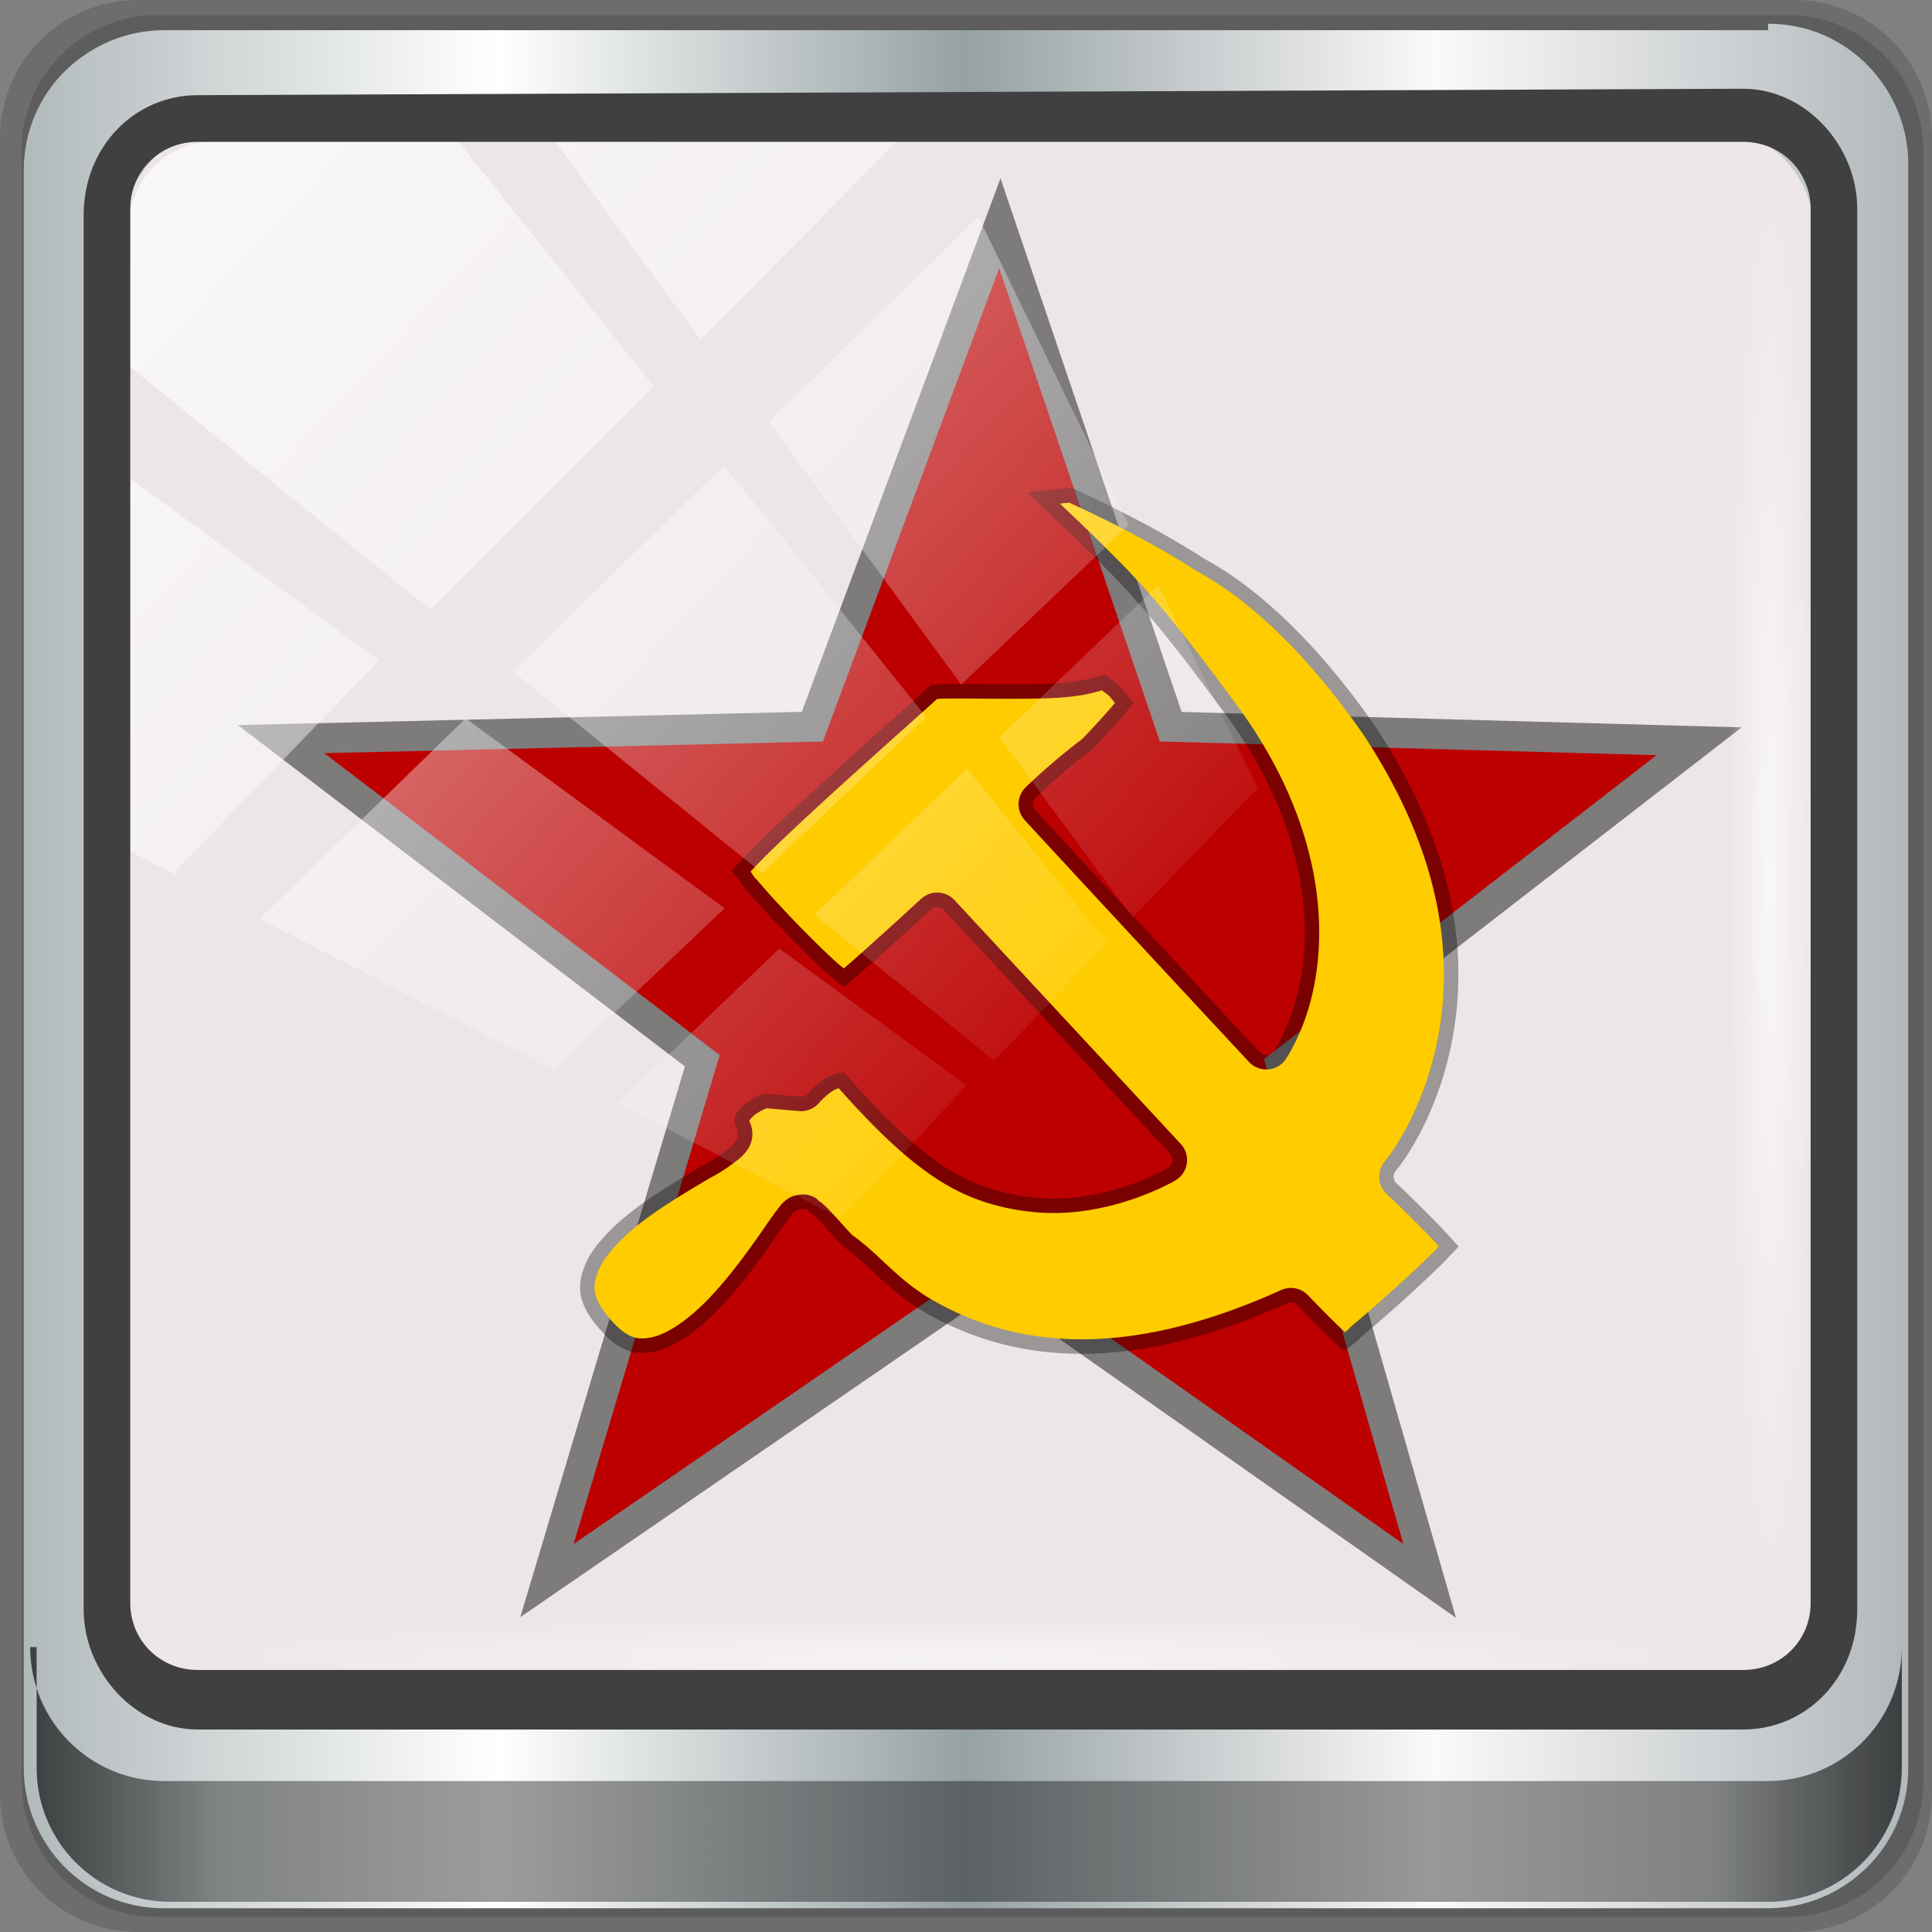 <?xml version="1.0" encoding="UTF-8" standalone="no"?>
<!-- Created with Inkscape (http://www.inkscape.org/) -->

<svg
   xmlns:dc="http://purl.org/dc/elements/1.1/"
   xmlns:cc="http://creativecommons.org/ns#"
   xmlns:rdf="http://www.w3.org/1999/02/22-rdf-syntax-ns#"
   xmlns:svg="http://www.w3.org/2000/svg"
   xmlns="http://www.w3.org/2000/svg"
   xmlns:xlink="http://www.w3.org/1999/xlink"
   xmlns:sodipodi="http://sodipodi.sourceforge.net/DTD/sodipodi-0.dtd"
   xmlns:inkscape="http://www.inkscape.org/namespaces/inkscape"
   width="96"
   height="96"
   version="1.1"
   id="svg37"
   sodipodi:docname="openra.svg"
   inkscape:version="0.92.2 5c3e80d, 2017-08-06">
  <rect width="100%" height="100%" fill="#808080" stroke="none"/>
  <sodipodi:namedview
     pagecolor="#ffffff"
     bordercolor="#666666"
     borderopacity="1"
     objecttolerance="10"
     gridtolerance="10"
     guidetolerance="10"
     inkscape:pageopacity="0"
     inkscape:pageshadow="2"
     inkscape:window-width="1280"
     inkscape:window-height="945"
     id="namedview39"
     showgrid="false"
     inkscape:zoom="7.5729167"
     inkscape:cx="23.43879"
     inkscape:cy="47.999974"
     inkscape:window-x="0"
     inkscape:window-y="20"
     inkscape:window-maximized="1"
     inkscape:current-layer="g139" />
  <defs
     id="defs19">
    <radialGradient
       id="c"
       cx="69.201"
       cy="56.485"
       r="32"
       fx="69.001"
       fy="20.88"
       gradientTransform="matrix(0.629,-0.629,0.919,0.919,-40.088,50.549)"
       gradientUnits="userSpaceOnUse">
      <stop
         stop-color="#b00036"
         stop-opacity=".376"
         offset="0"
         id="stop2" />
      <stop
         stop-color="#ef0052"
         stop-opacity="0"
         offset="1"
         id="stop4" />
    </radialGradient>
    <radialGradient
       id="b"
       cx="194.96"
       cy="224.28"
       r="114"
       fx="102.46"
       fy="94.263"
       gradientTransform="matrix(1,0,0,0.958,0,5.448)"
       gradientUnits="userSpaceOnUse">
      <stop
         stop-color="#99132d"
         offset="0"
         id="stop7" />
      <stop
         stop-color="#d9112b"
         offset="1"
         id="stop9" />
    </radialGradient>
    <radialGradient
       id="a"
       cx="46.066"
       cy="49.931"
       r="14.652"
       fx="35.24"
       fy="38.569"
       gradientTransform="matrix(1.302,0,0,1.281,-13.501,-14.49)"
       gradientUnits="userSpaceOnUse">
      <stop
         stop-color="#ff5b86"
         offset="0"
         id="stop12" />
      <stop
         stop-color="#ff9921"
         offset=".527"
         id="stop14" />
      <stop
         stop-color="#ffde3f"
         offset="1"
         id="stop16" />
    </radialGradient>
    <linearGradient
       inkscape:collect="always"
       xlink:href="#linearGradient6139-0"
       id="linearGradient4071"
       gradientUnits="userSpaceOnUse"
       gradientTransform="matrix(1.107,0,0,1.107,-5.143,-4.036)"
       x1="6"
       y1="47"
       x2="90"
       y2="47" />
    <linearGradient
       id="linearGradient6139-0">
      <stop
         id="stop6141-2"
         offset="0"
         style="stop-color:#b2babc;stop-opacity:1" />
      <stop
         style="stop-color:#ffffff;stop-opacity:1;"
         offset="0.25"
         id="stop6151-0" />
      <stop
         style="stop-color:#96a1a4;stop-opacity:1"
         offset="0.5"
         id="stop6147-1" />
      <stop
         id="stop6149-4"
         offset="0.75"
         style="stop-color:#fbf9f9;stop-opacity:1;" />
      <stop
         id="stop6143-4"
         offset="1"
         style="stop-color:#b2b9bc;stop-opacity:1" />
    </linearGradient>
    <linearGradient
       gradientTransform="translate(-2.95e-6,2.6e-5)"
       inkscape:collect="always"
       xlink:href="#linearGradient3832-0-6-1-1"
       id="linearGradient4129"
       x1="1.5"
       y1="88.172"
       x2="94.5"
       y2="88.172"
       gradientUnits="userSpaceOnUse" />
    <linearGradient
       id="linearGradient3832-0-6-1-1">
      <stop
         style="stop-color:#000000;stop-opacity:1;"
         offset="0"
         id="stop3834-6-3-7-1" />
      <stop
         id="stop3872-2-4"
         offset="0.1"
         style="stop-color:#000000;stop-opacity:0.588;" />
      <stop
         style="stop-color:#000000;stop-opacity:0.588;"
         offset="0.9"
         id="stop3844-6-2-7-6" />
      <stop
         style="stop-color:#000000;stop-opacity:1;"
         offset="1"
         id="stop3836-5-0-2-9" />
    </linearGradient>
    <radialGradient
       inkscape:collect="always"
       xlink:href="#linearGradient3737"
       id="radialGradient7462"
       gradientUnits="userSpaceOnUse"
       gradientTransform="matrix(0.975,0,0,0.049,33.899,80.167)"
       cx="13.948"
       cy="44.893"
       fx="13.948"
       fy="44.893"
       r="43.199" />
    <linearGradient
       id="linearGradient3737">
      <stop
         offset="0"
         style="stop-color:#ffffff;stop-opacity:1"
         id="stop3739" />
      <stop
         offset="1"
         style="stop-color:#ffffff;stop-opacity:0"
         id="stop3741" />
    </linearGradient>
    <radialGradient
       inkscape:collect="always"
       xlink:href="#linearGradient3737"
       id="radialGradient7496"
       gradientUnits="userSpaceOnUse"
       gradientTransform="matrix(0.888,0,0,0.049,31.545,-90.168)"
       cx="13.948"
       cy="44.893"
       fx="13.948"
       fy="44.893"
       r="43.199" />
    <linearGradient
       inkscape:collect="always"
       xlink:href="#linearGradient3737"
       id="linearGradient4767"
       gradientUnits="userSpaceOnUse"
       x1="2.771"
       y1="-28.962"
       x2="50.528"
       y2="14.514" />
    <clipPath
       id="clipPath4156-4-1"
       clipPathUnits="userSpaceOnUse">
      <path
         inkscape:connector-curvature="0"
         id="path4158-0-8"
         d="m 27.046,-55.695 -14.214,13.321 h 0.061 l 15.653,21.771 10.231,-10.546 C 38.562,-32.302 27.468,-54.819 27.046,-55.695 Z M 9.967,-39.383 -5.241,-25.321 15.988,-7.806 26.372,-18.383 Z m 31.491,12.951 -9.741,9.714 8.945,12.458 7.781,-7.555 z m -49.84,4.379 -13.754,12.982 26.283,13.846 0.061,-0.062 -0.123,-0.062 L 13.599,-5.401 -8.702,-22.053 Z m 38.015,7.401 -9.803,9.775 11.579,9.559 7.628,-7.401 -8.669,-11.009 z m 20.187,5.674 -7.383,7.216 6.188,8.542 5.82,-6.137 z m -32.195,6.322 -9.557,9.498 13.662,7.185 7.934,-7.678 z m 23.312,2.374 -7.107,6.938 8.363,6.907 5.361,-5.674 -0.061,-0.092 -0.092,0.123 -6.464,-8.203 z m -8.73,8.542 -7.505,7.339 10.354,5.458 c 1.397,-1.321 5.675,-6.123 5.851,-6.322 z"
         style="opacity:0.6;fill:#ffffff;fill-opacity:1;stroke:none" />
    </clipPath>
    <linearGradient
       id="ButtonShadow-16"
       gradientTransform="scale(1.006,0.994)"
       x1="45.448"
       y1="92.54"
       x2="45.448"
       y2="7.017"
       gradientUnits="userSpaceOnUse">
      <stop
         style="stop-color:#000000;stop-opacity:1;"
         offset="0"
         id="stop3750-6" />
      <stop
         style="stop-color:#000000;stop-opacity:0.588;"
         offset="1"
         id="stop3752-4" />
    </linearGradient>
    <clipPath
       clipPathUnits="userSpaceOnUse"
       id="clipPath4355-7">
      <rect
         style="fill:#ffffff;fill-opacity:1;fill-rule:nonzero;stroke:none"
         id="rect4357-5"
         width="84"
         height="80"
         x="6"
         y="6"
         rx="6"
         ry="6" />
    </clipPath>
    <clipPath
       clipPathUnits="userSpaceOnUse"
       id="clipPath4355-9">
      <rect
         style="fill:#ffffff;fill-opacity:1;fill-rule:nonzero;stroke:none"
         id="rect4357-1"
         width="84"
         height="80"
         x="6"
         y="6"
         rx="6"
         ry="6" />
    </clipPath>
    <clipPath
       clipPathUnits="userSpaceOnUse"
       id="clipPath4355-1">
      <rect
         style="fill:#ffffff;fill-opacity:1;fill-rule:nonzero;stroke:none"
         id="rect4357-9"
         width="84"
         height="80"
         x="6"
         y="6"
         rx="6"
         ry="6" />
    </clipPath>
    <clipPath
       clipPathUnits="userSpaceOnUse"
       id="clipPath3943-52-0">
      <path
         id="path3945-4-1"
         d="m 69.781,20.844 -5,3.438 c 5.587,5.537 9,13.328 9,21.812 0,8.434 -3.377,16.096 -8.906,21.625 l 5,3.438 C 76.078,96.576 80,55.844 80,46.094 c 2e-6,-9.797 -3.963,-18.66 -10.219,-25.25 z M 40,24.062 28.906,36.219 H 21.5 c -0.823,0 -1.5,0.677 -1.5,1.5 v 1 14.844 1 c 0,0.823 0.684,1.61 1.5,1.5 h 7.406 L 40,68 V 66 26.062 Z m 20.594,3.281 -5,3.438 L 55.5,30.875 c 3.938,3.89 6.406,9.25 6.406,15.219 0,5.921 -2.43,11.148 -6.312,15.031 l 0.094,0.094 5.094,3.438 c 4.475,-4.908 7.25,-11.402 7.25,-18.562 0,-7.231 -2.879,-13.831 -7.438,-18.75 z m -9.25,6.5 -5.219,3.625 c 2.222,2.218 3.719,5.24 3.719,8.625 0,3.337 -1.459,6.228 -3.625,8.438 l 5.219,3.625 c 2.822,-3.237 4.531,-7.434 4.531,-12.062 0,-4.673 -1.754,-9.001 -4.625,-12.25 z"
         style="color:#000000;display:inline;overflow:visible;visibility:visible;opacity:0.8;fill:#ff00ff;fill-opacity:1;fill-rule:nonzero;stroke:none;stroke-width:1;marker:none;enable-background:accumulate"
         inkscape:connector-curvature="0" />
    </clipPath>
  </defs>
  <path
     style="display:inline;opacity:0.15;fill:#000000;fill-opacity:1;fill-rule:nonzero;stroke:none"
     d="M 89.143,2.6e-5 H 6.857 C 3.058,2.6e-5 -5.5e-7,3.058 -5.5e-7,6.857 V 89.143 c 0,3.799 3.058,6.857 6.857,6.857 H 89.143 c 3.799,0 6.857,-3.058 6.857,-6.857 V 6.857 C 96,3.058 92.942,2.6e-5 89.143,2.6e-5 Z"
     id="path3288"
     inkscape:connector-curvature="0" />
  <path
     inkscape:connector-curvature="0"
     id="path4085"
     d="M 88.82,0.75 H 7.82 c -3.739,0 -6.75,3.01 -6.75,6.75 V 88.5 c 0,3.74 3.011,6.75 6.75,6.75 H 88.82 c 3.74,0 6.75,-3.01 6.75,-6.75 V 7.5 c 0,-3.739 -3.01,-6.75 -6.75,-6.75 z"
     style="display:inline;opacity:0.15;fill:#000000;fill-opacity:1;fill-rule:nonzero;stroke:none" />
  <path
     style="display:inline;fill:url(#linearGradient4071);fill-opacity:1;fill-rule:nonzero;stroke:none"
     d="M 87.857,1.5 H 8.143 c -3.68,0 -6.963,2.963 -6.963,6.963 V 87.857 c 0,3.68 2.963,6.963 6.963,6.963 H 87.857 c 3.68,0 6.963,-2.963 6.963,-6.963 V 8.143 c 0,-3.68 -2.963,-6.963 -6.963,-6.963 z"
     id="rect4251-1"
     inkscape:connector-curvature="0" />
  <path
     style="display:inline;opacity:1;fill:#ede6e6;fill-opacity:1;fill-rule:nonzero;stroke:none;stroke-width:1.036"
     d="m 11.241,6.387 c -2.86,0 -5.124,2.316 -5.124,5.233 v 21.686 7.327 40.396 c 1.097,1.705 2.969,2.846 5.124,2.846 h 4.099 65.589 4.099 c 2.155,0 4.027,-1.141 5.124,-2.846 V 40.633 33.307 11.621 c 0,-2.917 -2.268,-5.233 -5.124,-5.233 z"
     id="path3400-6"
     inkscape:connector-curvature="0"
     sodipodi:nodetypes="sscccsccscccsss" />
  <g
     id="g139"
     transform="matrix(1.279,0,0,1.279,8.343,4.152)">
    <polygon
       style="fill:none;fill-opacity:1;stroke:#000000;stroke-opacity:1;stroke-width:10.315;stroke-miterlimit:4;stroke-dasharray:none;opacity:0.465"
       transform="matrix(0.227,0,0,0.227,2.672,2.786)"
       points="199.67,237.67 129.5,188.33 57.667,237.67 82.667,154 15,102.33 100.33,100.33 130.5,19.333 158,100.33 243,102.67 175.82,154.68 "
       id="polygon866" />
    <polygon
       id="polygon33"
       points="199.67,237.67 129.5,188.33 57.667,237.67 82.667,154 15,102.33 100.33,100.33 130.5,19.333 158,100.33 243,102.67 175.82,154.68 "
       transform="matrix(0.227,0,0,0.227,2.672,2.786)"
       style="fill:#bc0000;fill-opacity:1" />
    <path
       inkscape:connector-curvature="0"
       style="opacity:0.347;fill:#ffcc00;stroke:#000000;stroke-width:1.126;stroke-opacity:1"
       d="m 34.658,16.319 c 0.715,0.684 1.278,1.211 2.113,2.054 1.91,1.892 3.541,4.143 4.673,5.661 4.196,5.624 3.787,10.993 2.008,13.837 a 0.92,0.92 0 0 1 -1.454,0.139 c 0,0 -4.566,-4.902 -8.707,-9.388 a 0.92,0.92 0 0 1 0.029,-1.278 c 0,0 0.942,-0.932 2.212,-1.889 0.455,-0.479 0.903,-0.967 1.205,-1.326 0.025,-0.029 0.028,-0.038 0.051,-0.066 -0.051,-0.064 -0.168,-0.213 -0.202,-0.251 -0.057,-0.063 -0.206,-0.163 -0.301,-0.235 -0.326,0.086 -0.827,0.256 -2.015,0.301 -1.019,0.039 -2.184,0.021 -3.108,0.015 -0.462,-0.003 -0.865,-0.002 -1.139,0.007 -0.068,0.002 -0.094,0.006 -0.143,0.009 -0.257,0.24 -0.603,0.547 -1.243,1.119 -0.758,0.677 -1.72,1.54 -2.668,2.404 -0.948,0.864 -1.883,1.731 -2.578,2.41 -0.318,0.311 -0.566,0.569 -0.754,0.774 0.08,0.104 0.137,0.222 0.249,0.319 0.391,0.466 0.945,1.071 1.511,1.658 0.566,0.587 1.149,1.16 1.597,1.561 0.111,0.1 0.174,0.145 0.264,0.22 0.038,-0.032 0.06,-0.048 0.101,-0.084 0.337,-0.291 0.774,-0.683 1.205,-1.071 0.863,-0.777 1.702,-1.548 1.702,-1.548 a 0.92,0.92 0 0 1 1.295,0.053 l 8.79,9.472 a 0.92,0.92 0 0 1 -0.218,1.423 c 0,0 -2.56,1.519 -5.498,1.225 -1.386,-0.139 -2.594,-0.524 -3.772,-1.295 -1.176,-0.77 -2.36,-1.891 -3.802,-3.516 -0.022,0.005 -0.108,0.026 -0.229,0.101 -0.265,0.166 -0.528,0.46 -0.528,0.46 a 0.92,0.92 0 0 1 -0.757,0.328 L 23.261,39.812 c -0.098,0.043 -0.287,0.117 -0.482,0.275 -0.121,0.098 -0.186,0.194 -0.194,0.213 -0.007,0.019 -0.028,-0.047 0.02,0.048 0.113,0.225 0.125,0.511 0.077,0.706 -0.048,0.195 -0.127,0.318 -0.198,0.413 -0.141,0.192 -0.272,0.294 -0.411,0.4 -0.279,0.213 -0.606,0.447 -0.99,0.64 -0.767,0.458 -1.739,1.019 -2.582,1.654 -0.843,0.635 -1.525,1.351 -1.773,1.953 -0.248,0.602 -0.258,1.065 0.46,1.893 0.667,0.769 1.09,0.824 1.676,0.682 0.585,-0.142 1.345,-0.671 2.052,-1.388 0.707,-0.717 1.366,-1.592 1.883,-2.32 0.258,-0.364 0.482,-0.692 0.669,-0.954 0.093,-0.131 0.176,-0.245 0.26,-0.35 0.084,-0.105 0.13,-0.19 0.339,-0.339 0.254,-0.182 0.615,-0.205 0.818,-0.156 0.203,0.049 0.311,0.123 0.4,0.221 0.179,0.124 0.287,0.236 0.411,0.365 0.249,0.259 0.53,0.586 0.891,0.968 1.082,0.764 1.74,1.729 3.123,2.525 2.766,1.591 6.968,2.585 13.54,-0.391 a 0.92,0.92 0 0 1 1.042,0.202 c 0,0 0.462,0.484 0.941,0.959 0.178,0.178 0.339,0.331 0.495,0.479 0.082,-0.066 0.138,-0.104 0.235,-0.221 0.453,-0.373 1.044,-0.889 1.627,-1.414 0.583,-0.525 1.16,-1.064 1.577,-1.48 0.092,-0.092 0.137,-0.144 0.211,-0.222 -0.214,-0.237 -0.486,-0.521 -0.772,-0.809 -0.627,-0.631 -1.258,-1.229 -1.258,-1.229 a 0.92,0.92 0 0 1 -0.07,-1.262 c 0,0 1.383,-1.622 2.006,-4.535 0.622,-2.913 0.475,-7.043 -2.877,-12.1 -0.447,-0.62 -3.051,-4.463 -6.404,-6.277 -1.316,-0.853 -3.014,-1.772 -4.986,-2.679 z"
       id="path868" />
    <path
       id="path35"
       d="m 34.658,16.319 c 0.715,0.684 1.278,1.211 2.113,2.054 1.91,1.892 3.541,4.143 4.673,5.661 4.196,5.624 3.787,10.993 2.008,13.837 a 0.92,0.92 0 0 1 -1.454,0.139 c 0,0 -4.566,-4.902 -8.707,-9.388 a 0.92,0.92 0 0 1 0.029,-1.278 c 0,0 0.942,-0.932 2.212,-1.889 0.455,-0.479 0.903,-0.967 1.205,-1.326 0.025,-0.029 0.028,-0.038 0.051,-0.066 -0.051,-0.064 -0.168,-0.213 -0.202,-0.251 -0.057,-0.063 -0.206,-0.163 -0.301,-0.235 -0.326,0.086 -0.827,0.256 -2.015,0.301 -1.019,0.039 -2.184,0.021 -3.108,0.015 -0.462,-0.003 -0.865,-0.002 -1.139,0.007 -0.068,0.002 -0.094,0.006 -0.143,0.009 -0.257,0.24 -0.603,0.547 -1.243,1.119 -0.758,0.677 -1.72,1.54 -2.668,2.404 -0.948,0.864 -1.883,1.731 -2.578,2.41 -0.318,0.311 -0.566,0.569 -0.754,0.774 0.08,0.104 0.137,0.222 0.249,0.319 0.391,0.466 0.945,1.071 1.511,1.658 0.566,0.587 1.149,1.16 1.597,1.561 0.111,0.1 0.174,0.145 0.264,0.22 0.038,-0.032 0.06,-0.048 0.101,-0.084 0.337,-0.291 0.774,-0.683 1.205,-1.071 0.863,-0.777 1.702,-1.548 1.702,-1.548 a 0.92,0.92 0 0 1 1.295,0.053 l 8.79,9.472 a 0.92,0.92 0 0 1 -0.218,1.423 c 0,0 -2.56,1.519 -5.498,1.225 -1.386,-0.139 -2.594,-0.524 -3.772,-1.295 -1.176,-0.77 -2.36,-1.891 -3.802,-3.516 -0.022,0.005 -0.108,0.026 -0.229,0.101 -0.265,0.166 -0.528,0.46 -0.528,0.46 a 0.92,0.92 0 0 1 -0.757,0.328 L 23.261,39.812 c -0.098,0.043 -0.287,0.117 -0.482,0.275 -0.121,0.098 -0.186,0.194 -0.194,0.213 -0.007,0.019 -0.028,-0.047 0.02,0.048 0.113,0.225 0.125,0.511 0.077,0.706 -0.048,0.195 -0.127,0.318 -0.198,0.413 -0.141,0.192 -0.272,0.294 -0.411,0.4 -0.279,0.213 -0.606,0.447 -0.99,0.64 -0.767,0.458 -1.739,1.019 -2.582,1.654 -0.843,0.635 -1.525,1.351 -1.773,1.953 -0.248,0.602 -0.258,1.065 0.46,1.893 0.667,0.769 1.09,0.824 1.676,0.682 0.585,-0.142 1.345,-0.671 2.052,-1.388 0.707,-0.717 1.366,-1.592 1.883,-2.32 0.258,-0.364 0.482,-0.692 0.669,-0.954 0.093,-0.131 0.176,-0.245 0.26,-0.35 0.084,-0.105 0.13,-0.19 0.339,-0.339 0.254,-0.182 0.615,-0.205 0.818,-0.156 0.203,0.049 0.311,0.123 0.4,0.221 0.179,0.124 0.287,0.236 0.411,0.365 0.249,0.259 0.53,0.586 0.891,0.968 1.082,0.764 1.74,1.729 3.123,2.525 2.766,1.591 6.968,2.585 13.54,-0.391 a 0.92,0.92 0 0 1 1.042,0.202 c 0,0 0.462,0.484 0.941,0.959 0.178,0.178 0.339,0.331 0.495,0.479 0.082,-0.066 0.138,-0.104 0.235,-0.221 0.453,-0.373 1.044,-0.889 1.627,-1.414 0.583,-0.525 1.16,-1.064 1.577,-1.48 0.092,-0.092 0.137,-0.144 0.211,-0.222 -0.214,-0.237 -0.486,-0.521 -0.772,-0.809 -0.627,-0.631 -1.258,-1.229 -1.258,-1.229 a 0.92,0.92 0 0 1 -0.07,-1.262 c 0,0 1.383,-1.622 2.006,-4.535 0.622,-2.913 0.475,-7.043 -2.877,-12.1 -0.447,-0.62 -3.051,-4.463 -6.404,-6.277 -1.316,-0.853 -3.014,-1.772 -4.986,-2.679 z"
       style="fill:#ffcc00;stroke-width:1.126"
       inkscape:connector-curvature="0" />
  </g>
  <path
     inkscape:connector-curvature="0"
     style="display:inline;opacity:0.658;fill:url(#linearGradient4129);fill-opacity:1;fill-rule:nonzero;stroke:none"
     d="m 1.82,81.844 v 6 c 0,3.68 2.976,6.656 6.656,6.656 H 87.844 c 3.68,0 6.656,-2.976 6.656,-6.656 v -6 c 0,3.68 -2.976,6.656 -6.656,6.656 H 8.156 c -3.68,0 -6.656,-2.976 -6.656,-6.656 z"
     id="path4118" />
  <rect
     style="opacity:0.55;fill:url(#radialGradient7462);fill-opacity:1;stroke:none"
     id="rect4131"
     width="84.25"
     height="4.25"
     x="5.375"
     y="80.25"
     rx="0"
     ry="4.25" />
  <rect
     ry="4.25"
     rx="0"
     y="-90.085"
     x="5.56"
     height="4.25"
     width="76.75"
     id="rect4141"
     style="opacity:0.669;fill:url(#radialGradient7496);fill-opacity:1;stroke:none"
     transform="rotate(90)" />
  <rect
     transform="matrix(1.069,0,0,1.048,4.295,38.479)"
     style="opacity:0.69;fill:url(#linearGradient4767);fill-opacity:1;stroke:none"
     id="rect4146"
     width="75.966"
     height="69.024"
     x="2"
     y="-30"
     rx="3.957"
     ry="3.957"
     clip-path="url(#clipPath4156-4-1)" />
  <path
     inkscape:connector-curvature="0"
     id="path4989"
     d="m 9.825,4.729 c -3.117,0 -5.668,2.54 -5.668,5.966 v 69.278 c 0,3.11 2.551,5.966 5.668,5.966 H 86.617 c 3.117,0 5.668,-2.54 5.668,-5.966 V 10.375 c 0,-3.11 -2.551,-5.966 -5.668,-5.966 z m 0,2.319 H 86.617 c 1.888,0 3.352,1.48 3.352,3.327 v 69.278 c 0,1.85 -1.464,3.327 -3.352,3.327 H 9.825 c -1.888,0 -3.352,-1.48 -3.352,-3.327 V 10.375 c 0,-1.85 1.464,-3.327 3.352,-3.327 z"
     style="color:#000000;font-style:normal;font-variant:normal;font-weight:normal;font-stretch:normal;font-size:medium;line-height:normal;font-family:Sans;-inkscape-font-specification:Sans;text-indent:0;text-align:start;text-decoration:none;text-decoration-line:none;letter-spacing:normal;word-spacing:normal;text-transform:none;writing-mode:lr-tb;direction:ltr;baseline-shift:baseline;text-anchor:start;display:inline;overflow:visible;visibility:visible;fill:#404040;fill-opacity:1;stroke:none;stroke-width:2.376;marker:none;enable-background:accumulate" />
</svg>
